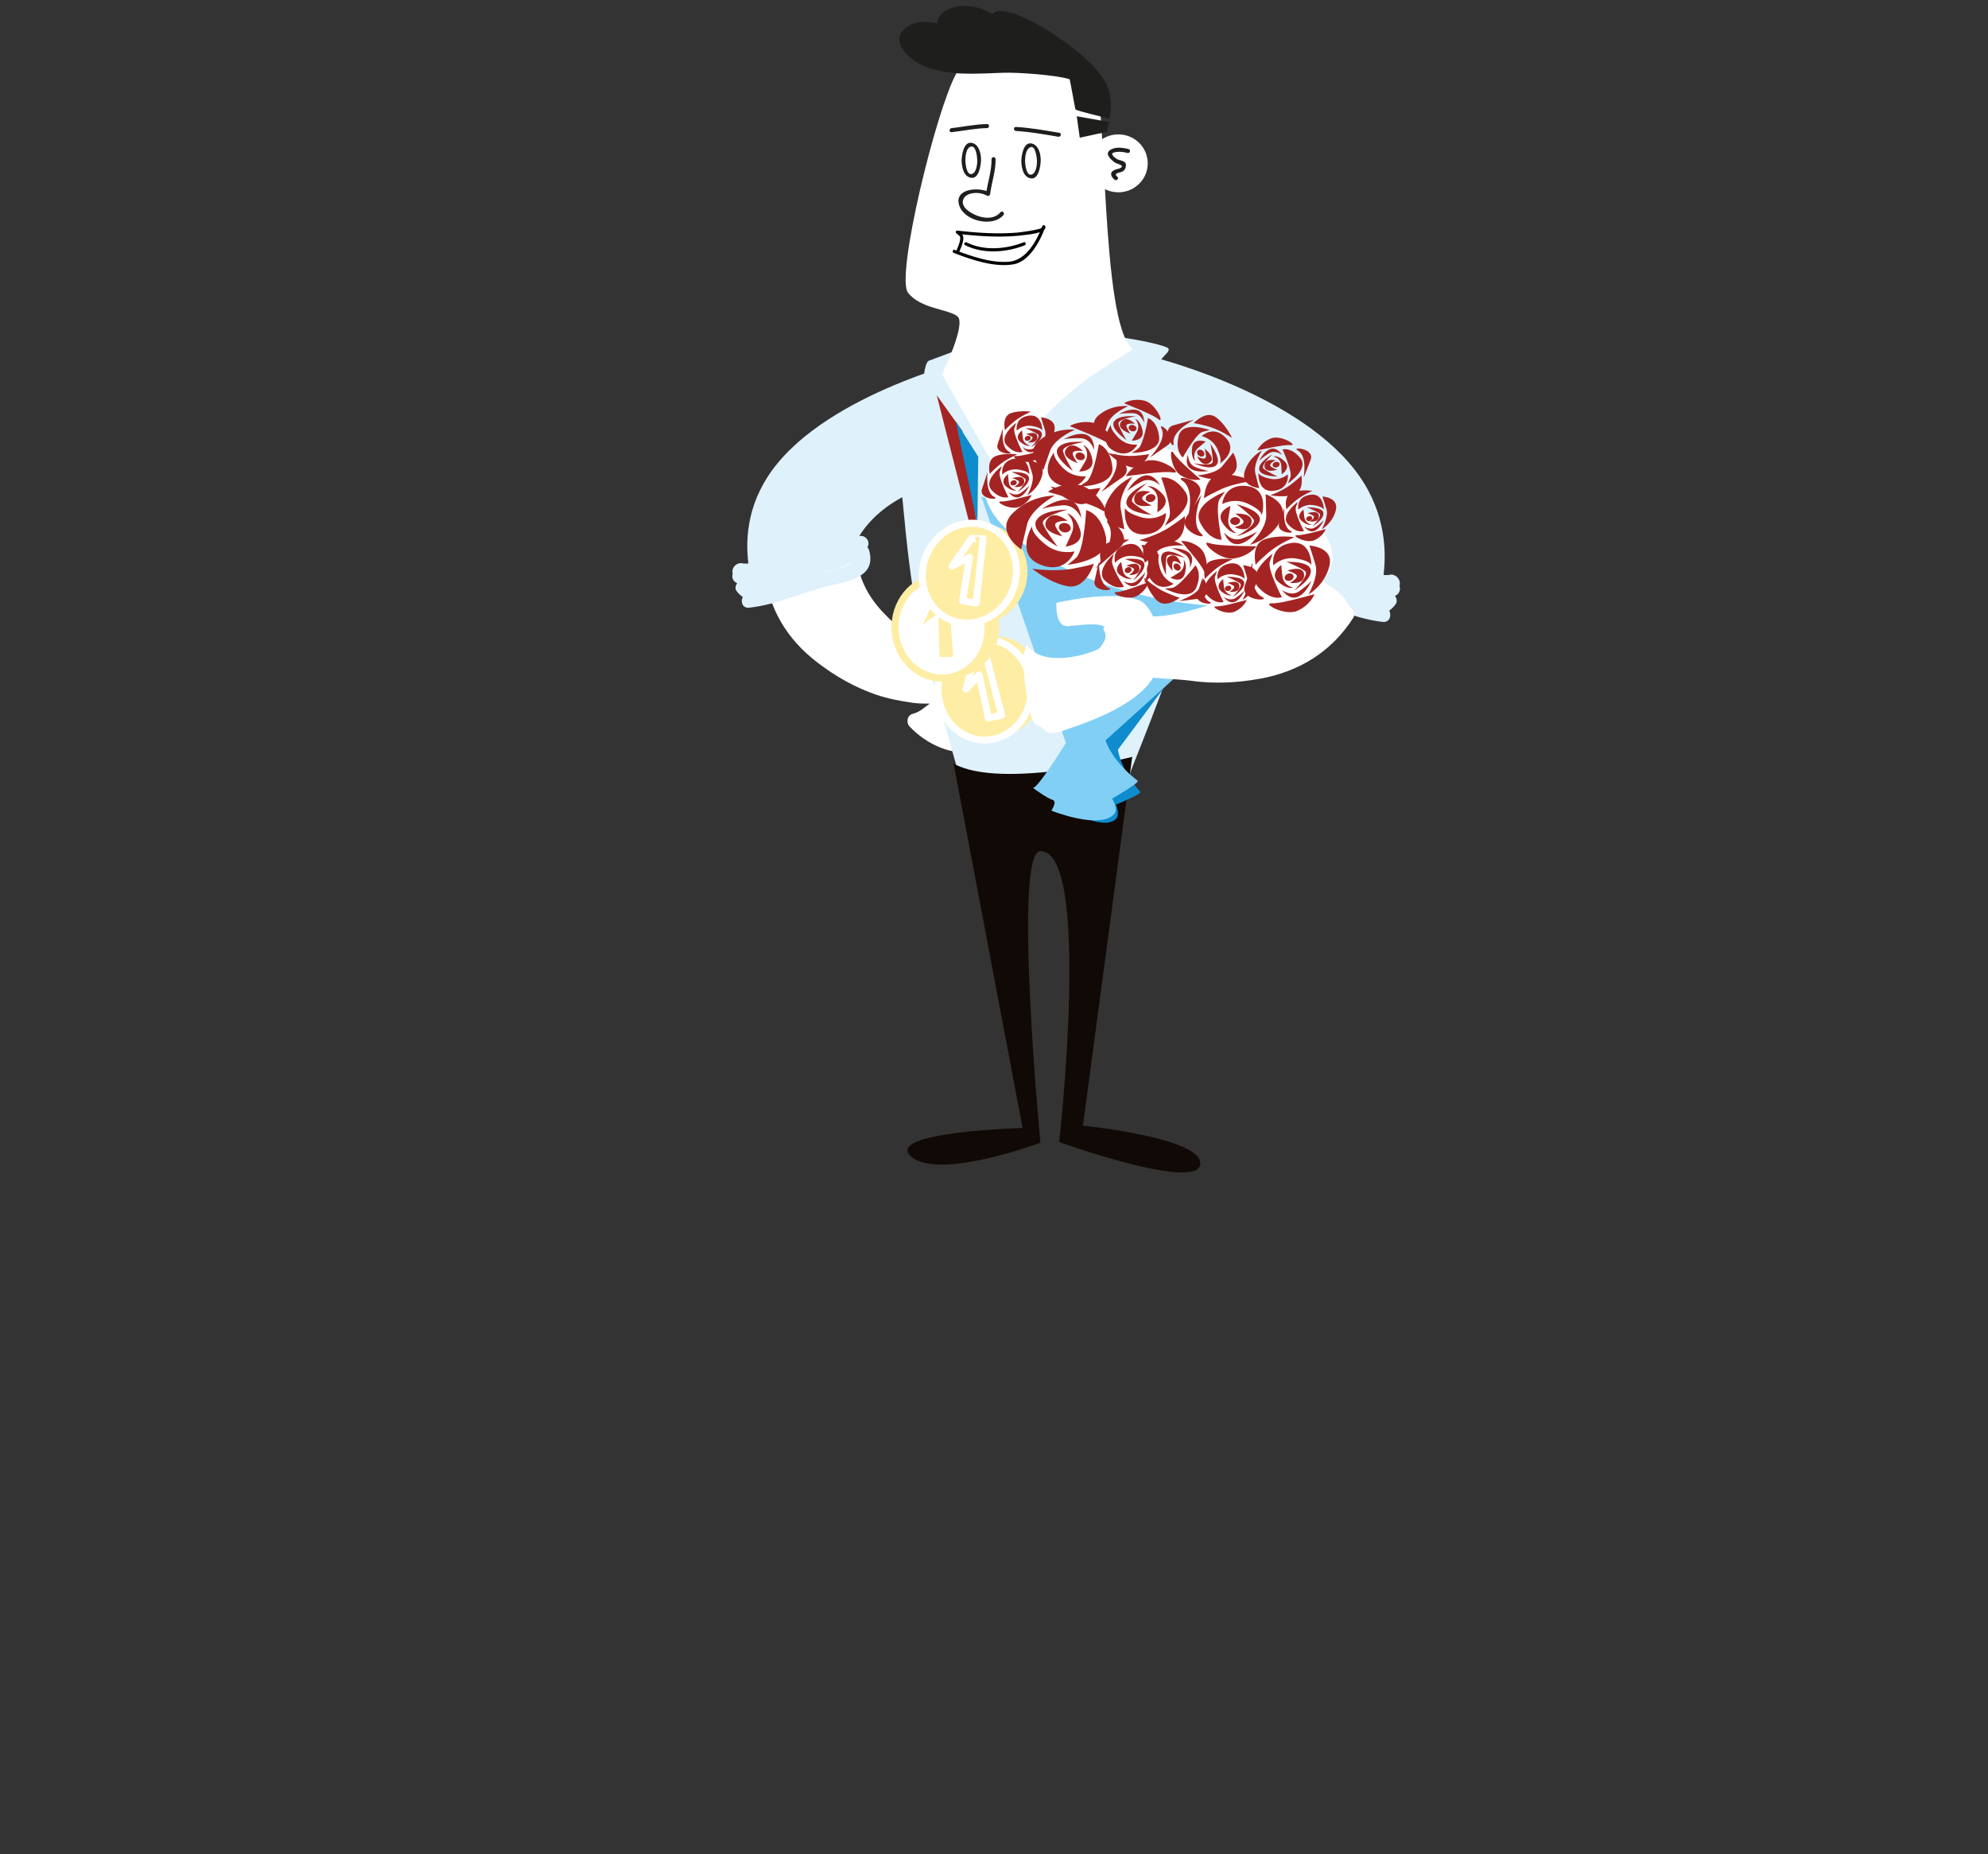 <?xml version="1.0" encoding="utf-8"?>
<!-- Generator: Adobe Illustrator 16.0.4, SVG Export Plug-In . SVG Version: 6.00 Build 0)  -->
<!DOCTYPE svg PUBLIC "-//W3C//DTD SVG 1.1//EN" "http://www.w3.org/Graphics/SVG/1.1/DTD/svg11.dtd">
<svg version="1.1" id="Layer_1" xmlns="http://www.w3.org/2000/svg" xmlns:xlink="http://www.w3.org/1999/xlink" x="0px" y="0px"
	 width="568.342px" height="529.97px" viewBox="115.209 215.877 568.342 529.97"
	 enable-background="new 115.209 215.877 568.342 529.97" xml:space="preserve">
<rect x="115.209" y="215.877" width="568.342" height="529.97" fill="#333333" stroke="none"/>
<g>
	<path fill="#FFFFFF" d="M406.033,412.229c-0.95-3.453-5.79-4.01-8.689-4.51c-5.673-0.974-10.569-1.831-15.646-4.784
		c-4.707-2.734-8.818-6.845-12.683-10.644c-4.551-4.473-7.252-8.747-8.659-14.941c-0.361-1.585-1.921-1.851-3.046-1.264
		c-2.356-1.271-5.522-0.923-8.706-0.652c-4.025,0.337-9.356-1.322-12.881,1.234c-1.023,0.146-2.054,1.014-1.943,2.135
		c1.067,10.955,6.398,19.766,15.099,26.419c5.184,3.963,10.655,7.107,16.841,9.221c3.3,1.127,6.743,1.774,10.183,2.28
		c1.695,0.252,3.404,0.274,5.111,0.264c-1.558,1.077-2.871,2.437-4.817,2.903c-1.641,0.396-2.024,2.472-0.956,3.623
		c4.58,4.922,12.264,8.729,19.045,6.984c3.492-0.898,6.146-4.521,7.967-7.38C403.847,420.611,406.892,415.348,406.033,412.229z"/>
	<path fill="#DFF1FB" d="M394.539,318.065c1.618-0.369-39.33,8.731-57.046,30.228c-8.46,10.266-9.304,21.008-8.329,28.636
		c-0.562,0.058-1.083,0.054-1.565-0.002c-0.194-0.055-0.389-0.095-0.58-0.095c-0.378,0-0.704,0.087-0.986,0.23
		c-1.126,0.483-1.685,1.804-1.343,2.804c-0.323,0.926,0.024,2.086,0.97,2.545c0.103,0.054,0.194,0.109,0.294,0.16
		c-0.495,0.671-0.693,1.565-0.14,2.282c0.515,0.66,1.097,1.229,1.751,1.668c-0.708,1.335-0.108,3.256,1.83,3.05
		c8.202-0.871,15.678-4.667,23.678-6.451c6.012-1.343,12.61-2.858,10.594-9.986c-0.082-0.293-0.254-0.58-0.48-0.834
		c0.868-1.324-0.176-3.258-1.897-3.252c-0.141,0-0.282,0.02-0.424,0.021c2.819-4.508,8.277-10.223,18.753-13.908
		C399.139,348.292,394.377,317.842,394.539,318.065z M349.538,379.683l0.496-0.218c1.255-0.213,2.51-0.443,3.754-0.73
		c1.714-0.394,3.227-1.316,4.816-2.025C356.809,378.347,352.625,379.121,349.538,379.683z"/>
</g>
<g>
	<g>
		<path fill="#DFF1FB" d="M438.41,436.984c-3.917,7.146,35.552-81.164,23.187-96.701c-8.944-11.242-8.365-15.191-14.312-19.9
			c-2.099-1.664,3.908-4.243,1.441-5.241c-5.571-2.255-25.89-5.078-36.567-4.589c-12.527,0.576-23.195,5.505-31.321,8.39
			c-2.085,0.74-1.604,11.813-3.016,13.367c-6.281,6.907-6.135,10.054-4.761,24.707c3.046,32.481,4.197,37.508,17.038,82.956
			C390.102,439.972,440.213,437.525,438.41,436.984"/>
		<path fill="#FFFFFF" d="M438.982,315.564c1.031,0.801-30.353,14.566-36.14,38.977c-0.15,0.64-18.335-31.688-18.335-31.688
			s7.073-14.433,4.422-16.556c-2.653-2.125-10.614-2.125-14.152-6.793c-3.537-4.672,7.962-51.799,13.71-62.413
			c5.75-10.613,35.384-4.669,39.362,0C431.829,241.761,429.695,308.346,438.982,315.564z"/>
		<path fill="#1E1E1C" d="M374.1,223.876c2.494-2.008,5.822-2.131,9.04-1.297c0.11-1.656,1.07-3.146,3.421-4.143
			c4.069-1.727,8.51-0.76,12.311,1.396c4.188-3.811,20.723,7.252,26.408,12.55c5.382,5.009,8.769,9.038,7.072,17.552
			c-0.479-0.412-9.484-2.318-9.659-2.816c0.173,1.658-1.56-8.558-1.724-8.609c-3.896-1.219-14.741-1.963-18.771-1.842
			c-7.704,0.23-15.611,1.058-22.858-1.918C375.371,233.118,369.273,227.768,374.1,223.876z"/>
		<ellipse fill="#FFFFFF" cx="434.927" cy="262.565" rx="8.4" ry="8.277"/>
		<g>
			<g>
				<path fill="#1E1E1C" d="M407.185,261.863c0.062,1.874,0.508,4.699,2.775,5.005c2.222,0.297,2.729-3.634,2.773-5.005
					c0.062-1.864-0.589-4.711-2.773-5.005C407.739,256.561,407.231,260.492,407.185,261.863c-0.023,0.688,1.045,0.687,1.068,0
					c0.04-1.196,0.182-3.358,1.545-3.915c1.496-0.61,1.852,3.368,1.87,3.915c0.032,1.037-0.244,3.74-1.708,3.937
					c-1.44,0.193-1.686-3.219-1.707-3.937C408.229,261.176,407.159,261.174,407.185,261.863z"/>
			</g>
		</g>
		<g>
			<g>
				<path fill="#1E1E1C" d="M390.114,261.697c0.063,1.875,0.508,4.699,2.776,5.003c2.221,0.297,2.729-3.632,2.776-5.003
					c0.062-1.865-0.591-4.712-2.776-5.006C390.669,256.394,390.159,260.324,390.114,261.697c-0.021,0.688,1.045,0.687,1.068,0
					c0.035-1.046,0.188-3.734,1.708-3.938c1.439-0.193,1.684,3.219,1.708,3.938c0.035,1.036-0.245,3.739-1.708,3.935
					c-1.442,0.195-1.687-3.216-1.708-3.935C391.157,261.01,390.092,261.008,390.114,261.697z"/>
			</g>
		</g>
		<g>
			<g>
				<path fill="#1E1E1C" d="M398.682,261.36c0.048,3.396-1.121,6.595-1.554,9.935c0.29-0.168,0.579-0.334,0.867-0.5
					c-2.999-1.543-10.221-1.082-8.518,3.904c1.508,4.412,9.588,6.227,12.603,2.635c0.479-0.565-0.337-1.389-0.813-0.815
					c-2.401,2.858-7.121,1.399-9.586-0.651c-1.95-1.625-1.501-3.828,0.785-4.578c1.595-0.521,3.479-0.25,4.945,0.506
					c0.427,0.217,0.813-0.062,0.87-0.5c0.437-3.351,1.604-6.522,1.557-9.934C399.825,260.616,398.672,260.615,398.682,261.36
					L398.682,261.36z"/>
			</g>
		</g>
		<g>
			<g>
				<path fill="#1E1E1C" d="M437.851,258.483c-1.71-0.426-3.942-0.767-5.438,0.407c-1.449,1.141,0.728,2.884,1.541,3.464
					c0.376,0.268,2.854,0.757,1.683,1.486c-0.557,0.345-1.309,0.368-1.896,0.662c-1.419,0.709-0.92,1.889,0.101,2.73
					c0.566,0.471,1.392-0.342,0.813-0.816c-1.297-1.075,0.565-1.111,1.403-1.502c0.784-0.366,1.139-1.31,1.021-2.132
					c-0.132-0.927-1.928-1.104-2.541-1.425c-0.15-0.081-1.727-1.147-1.308-1.648c0.253-0.303,0.995-0.378,1.334-0.418
					c0.996-0.117,2.015,0.068,2.979,0.308C438.268,259.777,438.573,258.663,437.851,258.483L437.851,258.483z"/>
			</g>
		</g>
		<g>
			<g>
				<path fill="#1E1E1C" d="M418.076,253.846c-4.104-0.696-8.266-1.445-12.427-1.688c-0.745-0.043-0.741,1.113,0,1.156
					c4.062,0.237,8.113,0.967,12.12,1.646C418.501,255.084,418.812,253.97,418.076,253.846L418.076,253.846z"/>
			</g>
		</g>
		<g>
			<g>
				<path fill="#1E1E1C" d="M397.396,251.335c-3.432,0.055-6.763,0.792-10.162,1.172c-0.729,0.082-0.74,1.239,0,1.156
					c3.396-0.379,6.734-1.117,10.162-1.172C398.141,252.479,398.143,251.323,397.396,251.335L397.396,251.335z"/>
			</g>
		</g>
		<path fill="#1E1E1C" d="M432.352,250.762l-9.314-1.655l0.862,6.126c0,0,8.969-1.985,8.107-1.656
			C431.144,253.907,432.352,250.762,432.352,250.762z"/>
		<path fill="#DFF1FB" d="M459.236,357.102c10.695,3.912,16.272,9.979,19.146,14.763c-0.146-0.003-0.287-0.017-0.435-0.021
			c-1.758-0.006-2.826,2.05-1.938,3.451c-0.229,0.269-0.406,0.574-0.49,0.886c-2.056,7.567,4.682,9.176,10.816,10.601
			c8.169,1.896,15.804,5.926,24.176,6.85c1.977,0.221,2.59-1.82,1.873-3.238c0.666-0.463,1.262-1.07,1.785-1.771
			c0.562-0.761,0.36-1.709-0.142-2.422c0.101-0.054,0.195-0.115,0.297-0.168c0.966-0.49,1.321-1.722,0.992-2.703
			c0.349-1.06-0.223-2.464-1.37-2.978c-0.29-0.149-0.622-0.244-1.008-0.244c-0.195,0-0.396,0.043-0.593,0.103
			c-0.492,0.061-1.023,0.062-1.597,0.002c0.99-8.099,0.135-19.5-8.505-30.398c-18.09-22.818-59.898-32.479-58.244-32.084
			C444.171,317.49,439.311,349.811,459.236,357.102z M480.695,379.975c1.623,0.754,3.166,1.731,4.916,2.151
			c1.271,0.306,2.553,0.549,3.832,0.773l0.509,0.232C486.803,382.535,482.53,381.714,480.695,379.975z"/>
		<path fill="#110906" d="M438.894,432.208c0,0-37.23,9.549-51.059,1.936l19.721,104.141c0,0-39.675,1.086-31.899,8.113
			c7.775,7.023,36.994-3.895,36.994-3.895s-7.935-83.357,0-83.357c14.69,0,5.371,83.15,5.371,83.15s39.068,14.053,40.299,6.439
			c1.229-7.611-33.514-11.125-33.514-11.125L438.894,432.208z"/>
		<g>
			<g>
				<path fill="#020303" d="M388.891,282.707c6.521,0.734,13.284,1.215,19.812,0.275c0.815-0.115,5.957-0.592,5.34-2.428
					c-0.149-0.441-0.724-0.424-0.88,0c-1.521,4.119-4.585,9.688-9.429,10.121c-5.118,0.459-10.876-1.572-15.609-3.379
					c-0.552-0.209-0.784,0.67-0.242,0.877c5.129,1.957,11.445,4.162,16.992,3.27c4.625-0.746,7.716-6.711,9.168-10.646
					c-0.292,0-0.587,0-0.88,0c0.239,0.707-6.786,1.535-7.157,1.566c-5.69,0.471-11.456,0.074-17.115-0.564
					C388.309,281.73,388.315,282.641,388.891,282.707L388.891,282.707z"/>
			</g>
		</g>
		<g>
			<g>
				<path fill="#020303" d="M391.099,285.947c5.236,2.615,11.762,2.127,17.049,0.047c0.539-0.213,0.304-1.094-0.242-0.877
					c-5.046,1.984-11.329,2.553-16.348,0.045C391.033,284.9,390.573,285.686,391.099,285.947L391.099,285.947z"/>
			</g>
		</g>
		<g>
			<g>
				<path fill="#020303" d="M389.206,283.068c1.35,0.498-0.329,3.781-0.663,4.625c-0.219,0.545,0.66,0.779,0.877,0.24
					c0.587-1.48,2.336-4.891,0.028-5.742C388.898,281.988,388.661,282.867,389.206,283.068L389.206,283.068z"/>
			</g>
		</g>
		<path fill="#0E8CCD" d="M424.984,429.123l-7.515-67.104l59.293,11.797l-41.954,56.341c0,0,0.604,5.451,6.397,12.096
			c0.482,0.549-6.936,3.611-6.936,3.611s1.178,2.969,0.012,4.082c-4.003,3.814-15.358-3.531-15.358-3.531s1.849-2.189,0.721-2.777
			c-1.367-0.715-4.545-4.146-4.41-4.064C416.225,440.167,424.984,429.123,424.984,429.123z"/>
		<path fill="#81CFF5" d="M419.941,428.228l-24.188-70.421l81.278,28.401l-45.756,41.287c0,0,1.556,5.635,9.191,11.559
			c0.636,0.494-7.312,5.1-7.312,5.1s1.812,2.902,0.659,4.297c-3.95,4.768-18.027-0.869-18.027-0.869s1.76-2.652,0.378-3.064
			c-1.666-0.5-5.82-3.529-5.656-3.469C411.728,441.494,419.941,428.228,419.941,428.228z"/>
		<path fill="#FFFFFF" d="M501.271,389.609c-2.057-4.064-4.855-5.717-8.435-7.957c-2.834-1.775-13.716-4.5-14.81-3.199
			c-4.274,5.088-8.833,7.773-15.207,9.756c-5.414,1.685-11.207,3.539-16.896,3.834c-3.826,0.195-7.201-0.338-10.592-1.203
			c-0.1,1.81-5.497,3.729-4.567,5.166c2.851,4.396-7.236,7.966-3.804,11.888c3.04,1,25.15,2.041,28.319,2.506
			c6.771,0.99,13.36,0.69,20.081-0.517c11.277-2.026,20.45-7.674,26.69-17.354C502.693,391.535,502.153,390.234,501.271,389.609z"/>
		<polygon fill="#A42423" points="393.463,369.809 383.014,328.865 390.302,338.996 394.626,366.419 		"/>
		<polygon fill="#0E8CCD" points="394.871,346.408 388.448,336.277 394.538,365.292 394.626,366.419 		"/>
		<g>
			<path fill="#FEEDA4" d="M399.781,426.556c7.354,0.002,13.312-6.454,13.312-14.405c-0.002-7.95-5.973-14.396-13.319-14.396
				c-7.355,0.008-13.312,6.455-13.307,14.41C386.469,420.111,392.43,426.558,399.781,426.556z"/>
			<path fill="#FEEDA4" stroke="#FFFFFF" stroke-width="2.003" stroke-miterlimit="10" d="M396.721,427.392
				c7.354-0.002,13.31-6.454,13.305-14.402c-0.004-7.955-5.965-14.4-13.314-14.398c-7.351,0.004-13.312,6.455-13.311,14.41
				C383.406,420.949,389.371,427.396,396.721,427.392z"/>
			
				<path fill="#FEEDA4" stroke="#FFFFFF" stroke-width="2.003" stroke-linecap="round" stroke-linejoin="round" stroke-miterlimit="10" d="
				M393.767,403.396c0.123-0.297-2.397,9.449-2.397,9.449l3.774-4.072l2.603,12.324l3.847-0.818l-4.751-17.918
				C396.84,402.359,393.638,403.691,393.767,403.396z"/>
		</g>
		<g>
			<path fill="#FEEDA4" d="M388.471,409.354c7.336-0.479,12.857-7.315,12.334-15.248c-0.522-7.937-6.9-13.978-14.232-13.491
				c-7.341,0.487-12.858,7.312-12.335,15.25C374.764,403.796,381.134,409.837,388.471,409.354z"/>
			<path fill="#FFFFFF" stroke="#FEEDA4" stroke-width="2.003" stroke-miterlimit="10" d="M385.347,409.658
				c7.337-0.482,12.854-7.312,12.329-15.246c-0.525-7.938-6.896-13.979-14.231-13.494c-7.333,0.484-12.855,7.314-12.334,15.252
				C371.637,404.104,378.012,410.143,385.347,409.658z"/>
			<path fill="#FEEDA4" d="M383.145,385.55c0.179-0.268-4.108,8.843-4.108,8.843l4.469-3.304l0.268,12.593l3.93-0.091l-1.34-18.487
				C386.359,385.104,382.967,385.816,383.145,385.55z"/>
		</g>
		<g>
			<path fill="#FEEDA4" d="M390.339,393.464c6.859,2.64,14.739-1.252,17.59-8.676c2.851-7.426-0.407-15.58-7.271-18.215
				c-6.868-2.635-14.738,1.248-17.59,8.678C380.222,382.673,383.473,390.828,390.339,393.464z"/>
			<path fill="#FEEDA4" stroke="#FFFFFF" stroke-width="2.003" stroke-miterlimit="10" d="M387.182,393.146
				c6.864,2.635,14.737-1.252,17.584-8.676c2.852-7.428-0.402-15.582-7.266-18.219c-6.86-2.633-14.741,1.252-17.593,8.68
				C377.064,382.354,380.319,390.514,387.182,393.146z"/>
			
				<path fill="#FEEDA4" stroke="#FFFFFF" stroke-width="2.003" stroke-linecap="round" stroke-linejoin="round" stroke-miterlimit="10" d="
				M393.028,369.686c0.226-0.231-5.628,7.963-5.628,7.963l4.987-2.45l-1.992,12.438l3.88,0.617l1.994-18.43
				C396.27,369.82,392.804,369.916,393.028,369.686z"/>
		</g>
		<path fill="#FFFFFF" d="M446.94,398.136c0,0-1.925-9.215-6.271-10.772c-8.199-2.942-23.439,0.841-23.439,0.841
			s-0.512,7.026,3.416,6.646c6.729-0.654,12.312-1.537,11.93,3.517c-0.279,3.717-19.395,9.547-23.792,1.684l-1.255,3.697
			c0,0,1.229,18.412,4.021,19.32c2.795,0.904,2.193,3.543,7.137,1.803c4.94-1.744,21.47-6.671,26.505-15.843
			C450.23,399.852,446.94,398.136,446.94,398.136z"/>
		
			<ellipse transform="matrix(-0.236 0.972 -0.972 -0.236 906.602 17.594)" fill="#FFFFFF" cx="446.387" cy="365.045" rx="21.155" ry="50.92"/>
		<g>
			<g>
				<path fill="#A42423" d="M401.756,351.468c-0.063,0.14,1.688-1.844,4.646-1.368c2.962,0.479,3.104,1.381,3.104,1.381
					s0.063-5.215-4.222-4.519C401.007,347.66,401.756,351.468,401.756,351.468z"/>
				<path fill="#A42423" d="M408.901,357.41c0,0,2.158-3.678,1.417-6.115c-0.744-2.438-1.217-3.828-1.217-3.828
					s5.051,0.244,4.059,4.195C412.175,355.611,408.901,357.41,408.901,357.41z"/>
				<path fill="#A42423" d="M410.118,357.398c0.062-0.135-6.549,1.912-8.684,1.816c-2.132-0.094,2.62,2.662,5.215,1.518
					C409.242,359.587,410.074,357.49,410.118,357.398z"/>
				<path fill="#A42423" d="M403.493,357.964c0,0-3.008-5.688-2.439-7.27c0.562-1.582,0.562-1.582,0.562-1.582
					s-5.494,4.041-2.896,6.867C401.322,358.8,403.493,357.964,403.493,357.964z"/>
				<path fill="#A42423" d="M397.531,350.88c0.089-0.067-0.819,5.688,1.958,7.041c1.9,0.931-4.548,0.855-3.535-2.299
					C396.971,352.462,397.531,350.88,397.531,350.88z"/>
				<path fill="#A42423" d="M398.175,351.373c0,0-1.023-4.129,1.73-5.145c2.757-1.012,6.162-0.471,6.162-0.471
					s-3.28,1.356-5.386,3.201C398.572,350.805,398.175,351.373,398.175,351.373z"/>
				<path fill="#A42423" d="M404.399,350.764c0.203,0.036,4.807-0.203,4.992,1.75c0.184,1.957-3.356,4.06-3.356,4.06
					s3.124-3.134,2.194-3.896C407.299,351.91,404.399,350.764,404.399,350.764z"/>
				<path fill="#A42423" d="M403.371,351.404c0,0-2.504,1.801-0.596,3.465c1.91,1.666,3.048,1.131,3.048,1.131
					s-1.966-0.271-2.221-2.312C403.347,351.645,403.371,351.404,403.371,351.404z"/>
				<path fill="#A42423" d="M403.544,356.535c-0.103-0.131,1.786,1.439,3.541,0.187c1.752-1.257,2.438-2.078,2.438-2.078
					S406.882,360.839,403.544,356.535z"/>
				<path fill="#A42423" d="M405.152,355.033c0,0,2.119-1.129,1.126-1.75c-0.994-0.619-1.698-0.725-1.698-0.725
					s3.395-1.234,3.447,0.871C408.079,355.537,405.152,355.033,405.152,355.033z"/>
				<path fill="#A42423" d="M405.849,353.566c0.141,0.385-0.138,0.836-0.62,1.012c-0.483,0.178-0.987,0.014-1.127-0.367
					c-0.143-0.381,0.139-0.832,0.619-1.012C405.201,353.021,405.71,353.188,405.849,353.566z"/>
			</g>
			<g>
				<path fill="#A42423" d="M405.884,338.938c-0.062,0.129,1.592-1.735,4.379-1.287c2.79,0.447,2.924,1.298,2.924,1.298
					s0.062-4.91-3.973-4.255C405.177,335.352,405.884,338.938,405.884,338.938z"/>
				<path fill="#A42423" d="M412.61,344.537c0,0,2.036-3.467,1.338-5.762c-0.7-2.295-1.146-3.604-1.146-3.604
					s4.758,0.229,3.825,3.949C415.693,342.841,412.61,344.537,412.61,344.537z"/>
				<path fill="#A42423" d="M413.76,344.523c0.061-0.127-6.168,1.803-8.181,1.713c-2.007-0.09,2.472,2.508,4.912,1.428
					C412.938,346.589,413.721,344.609,413.76,344.523z"/>
				<path fill="#A42423" d="M407.522,345.057c0,0-2.833-5.356-2.302-6.847s0.531-1.487,0.531-1.487s-5.181,3.808-2.729,6.467
					C405.477,345.843,407.522,345.057,407.522,345.057z"/>
				<path fill="#A42423" d="M401.906,338.389c0.084-0.068-0.773,5.354,1.843,6.629c1.792,0.873-4.28,0.81-3.324-2.166
					C401.377,339.876,401.906,338.389,401.906,338.389z"/>
				<path fill="#A42423" d="M402.509,338.848c0,0-0.961-3.888,1.634-4.841c2.598-0.955,5.805-0.446,5.805-0.446
					s-3.089,1.28-5.074,3.021C402.887,338.312,402.509,338.848,402.509,338.848z"/>
				<path fill="#A42423" d="M408.37,338.273c0.192,0.035,4.528-0.191,4.703,1.648c0.174,1.842-3.157,3.82-3.157,3.82
					s2.939-2.947,2.063-3.671C411.104,339.354,408.37,338.273,408.37,338.273z"/>
				<path fill="#A42423" d="M407.406,338.88c0,0-2.356,1.695-0.562,3.263c1.8,1.565,2.872,1.063,2.872,1.063
					s-1.854-0.252-2.098-2.178C407.384,339.104,407.406,338.88,407.406,338.88z"/>
				<path fill="#A42423" d="M407.566,343.71c-0.094-0.119,1.688,1.355,3.336,0.176c1.648-1.182,2.297-1.959,2.297-1.959
					S410.712,347.768,407.566,343.71z"/>
				<path fill="#A42423" d="M409.081,342.296c0,0,1.996-1.063,1.062-1.646c-0.938-0.584-1.601-0.686-1.601-0.686
					s3.193-1.162,3.246,0.822C411.843,342.771,409.081,342.296,409.081,342.296z"/>
				
					<ellipse transform="matrix(0.346 0.938 -0.938 0.346 587.618 -160.465)" fill="#A42423" cx="408.903" cy="341.237" rx="0.692" ry="0.877"/>
			</g>
			<g>
				<path fill="#A42423" d="M448.525,362.529c0.121-0.197-2.914,2.441-7.277,1.133c-4.364-1.305-4.401-2.688-4.401-2.688
					s-1.136,7.846,5.461,7.646C448.897,368.419,448.525,362.529,448.525,362.529z"/>
				<path fill="#A42423" d="M438.943,352.158c0,0-3.989,5.109-3.354,8.934c0.634,3.816,1.067,6.009,1.067,6.009
					s-7.557-1.373-5.282-7.129C433.651,354.21,438.943,352.158,438.943,352.158z"/>
				<path fill="#A42423" d="M437.1,351.932c-0.12,0.188,10.245-1.582,13.441-1.015c3.194,0.562-3.421-4.537-7.557-3.324
					C438.853,348.802,437.182,351.8,437.1,351.932z"/>
				<path fill="#A42423" d="M447.193,352.395c0,0,3.399,9.168,2.238,11.438c-1.164,2.272-1.164,2.272-1.164,2.272
					s9.087-5.004,5.727-9.772C450.634,351.566,447.193,352.395,447.193,352.395z"/>
				<path fill="#A42423" d="M454.769,364.25c-0.146,0.09,2.371-8.406-1.548-10.998c-2.685-1.774,7.021-0.393,4.869,4.166
					C455.932,361.979,454.769,364.25,454.769,364.25z"/>
				<path fill="#A42423" d="M453.906,363.382c0,0,0.722,6.427-3.639,7.4c-4.354,0.982-9.375-0.51-9.375-0.51
					s5.209-1.396,8.749-3.756C453.185,364.158,453.906,363.382,453.906,363.382z"/>
				<path fill="#A42423" d="M444.405,363.064c-0.304-0.098-7.29-0.646-7.181-3.629c0.11-2.979,5.862-5.447,5.862-5.447
					s-5.327,4.1-4.077,5.436C440.26,360.766,444.405,363.064,444.405,363.064z"/>
				<path fill="#A42423" d="M446.073,362.302c0,0,4.133-2.215,1.586-5.1c-2.547-2.891-4.364-2.312-4.364-2.312
					s2.91,0.795,2.888,3.924C446.16,361.949,446.073,362.302,446.073,362.302z"/>
				<path fill="#A42423" d="M446.839,354.539c0.123,0.211-2.412-2.529-5.302-0.983c-2.89,1.543-4.094,2.649-4.094,2.649
					S442.657,347.386,446.839,354.539z"/>
				<path fill="#A42423" d="M444.111,356.48c0,0-3.416,1.279-2.04,2.412c1.375,1.133,2.411,1.428,2.411,1.428
					s-5.354,1.188-5.02-1.998C439.801,355.139,444.111,356.48,444.111,356.48z"/>
				<path fill="#A42423" d="M442.773,358.546c-0.135-0.598,0.373-1.223,1.137-1.396c0.765-0.172,1.488,0.176,1.625,0.777
					c0.138,0.604-0.372,1.229-1.134,1.398C443.637,359.5,442.909,359.152,442.773,358.546z"/>
			</g>
			<g>
				<path fill="#A42423" d="M433.992,376.718c-0.056,0.158,1.64-2.163,4.888-1.946c3.245,0.211,3.488,1.17,3.488,1.17
					s-0.46-5.64-5.02-4.45C432.796,372.682,433.992,376.718,433.992,376.718z"/>
				<path fill="#A42423" d="M442.316,382.41c0,0,1.959-4.188,0.908-6.748c-1.049-2.559-1.703-4.014-1.703-4.014
					s5.482-0.248,4.815,4.115C445.671,380.137,442.316,382.41,442.316,382.41z"/>
				<path fill="#A42423" d="M443.635,382.275c0.053-0.148-6.882,2.73-9.194,2.848c-2.314,0.113,3.104,2.609,5.785,1.107
					C442.91,384.732,443.596,382.378,443.635,382.275z"/>
				<path fill="#A42423" d="M436.533,383.562c0,0-3.827-5.84-3.379-7.604c0.445-1.771,0.445-1.771,0.445-1.771
					s-5.525,4.932-2.428,7.715C434.273,384.686,436.533,383.562,436.533,383.562z"/>
				<path fill="#A42423" d="M429.372,376.516c0.089-0.084-0.312,6.229,2.829,7.407c2.149,0.81-4.825,1.392-4.051-2.125
					C428.926,378.283,429.372,376.516,429.372,376.516z"/>
				<path fill="#A42423" d="M430.111,376.979c0,0-1.521-4.354,1.354-5.729s6.605-1.137,6.605-1.137s-3.404,1.801-5.493,4.008
					C430.488,376.328,430.111,376.979,430.111,376.979z"/>
				<path fill="#A42423" d="M436.774,375.688c0.229,0.021,5.176-0.709,5.576,1.386c0.396,2.09-3.212,4.727-3.212,4.727
					s3.055-3.701,1.974-4.437C440.028,376.632,436.774,375.688,436.774,375.688z"/>
				<path fill="#A42423" d="M435.735,376.486c0,0-2.522,2.197-0.292,3.805c2.232,1.603,3.408,0.912,3.408,0.912
					s-2.154-0.094-2.635-2.272C435.729,376.75,435.735,376.486,435.735,376.486z"/>
				<path fill="#A42423" d="M436.44,382.009c-0.119-0.125,2.079,1.378,3.845-0.155c1.767-1.535,2.428-2.498,2.428-2.498
					S440.486,386.324,436.44,382.009z"/>
				<path fill="#A42423" d="M438.025,380.225c0,0,2.177-1.437,1.039-2.002c-1.137-0.57-1.906-0.611-1.906-0.611
					s3.537-1.68,3.812,0.593C441.24,380.471,438.025,380.225,438.025,380.225z"/>
				
					<ellipse transform="matrix(0.431 0.902 -0.902 0.431 590.936 -179.374)" fill="#A42423" cx="437.737" cy="379.008" rx="0.797" ry="1.011"/>
			</g>
			<g>
				<path fill="#A42423" d="M422.399,373.514c0.227-0.162-4.363,1.312-8.558-2.197c-4.194-3.504-3.575-5.049-3.575-5.049
					s-4.964,8.108,2.396,11.01C420.027,380.18,422.399,373.514,422.399,373.514z"/>
				<path fill="#A42423" d="M416.743,357.542c0,0-6.812,3.748-7.917,8.26c-1.104,4.509-1.663,7.128-1.663,7.128
					s-7.687-5.089-2.451-10.354C409.941,357.309,416.743,357.542,416.743,357.542z"/>
				<path fill="#A42423" d="M414.823,356.421c-0.221,0.154,12.041,3.105,15.297,5.244c3.26,2.133-1.623-6.615-6.756-7.235
					C418.233,353.803,414.979,356.318,414.823,356.421z"/>
				<path fill="#A42423" d="M425.727,361.708c0,0-0.589,11.715-2.941,13.666c-2.354,1.953-2.354,1.953-2.354,1.953
					s12.377-1.211,10.933-8.061C429.909,362.423,425.727,361.708,425.727,361.708z"/>
				<path fill="#A42423" d="M428.474,378.359c-0.207,0.031,6.585-8.141,3.494-12.852c-2.119-3.225,7.924,2.895,3.393,6.896
					C430.825,376.41,428.474,378.359,428.474,378.359z"/>
				<path fill="#A42423" d="M427.927,377c0,0-2.245,7.42-7.511,6.437c-5.265-0.979-10.095-5-10.095-5s6.404,0.929,11.424,0.004
					C426.77,377.509,427.927,377,427.927,377z"/>
				<path fill="#A42423" d="M417.605,372.152c-0.289-0.25-7.727-4.16-6.19-7.396c1.53-3.233,9.037-3.231,9.037-3.231
					s-7.812,1.996-7.069,4.063C414.129,367.648,417.605,372.152,417.605,372.152z"/>
				<path fill="#A42423" d="M419.811,372.1c0,0,5.6-0.481,4.16-4.871c-1.441-4.392-3.721-4.612-3.721-4.612s2.83,2.256,1.323,5.694
					C420.074,371.75,419.811,372.1,419.811,372.1z"/>
				<path fill="#A42423" d="M424.323,363.904c0.033,0.289-1.461-3.926-5.377-3.592c-3.912,0.336-5.763,0.982-5.763,0.982
					S423.104,354.048,424.323,363.904z"/>
				<path fill="#A42423" d="M420.402,364.757c0,0-4.375-0.207-3.396,1.689c0.979,1.9,1.981,2.719,1.981,2.719
					s-6.462-1.227-4.591-4.58C416.278,361.236,420.402,364.757,420.402,364.757z"/>
				<path fill="#A42423" d="M417.946,366.402c0.134-0.727,0.987-1.18,1.914-1.006c0.924,0.174,1.561,0.9,1.423,1.629
					c-0.135,0.729-0.989,1.178-1.91,1.008C418.447,367.857,417.81,367.13,417.946,366.402z"/>
			</g>
			<g>
				<path fill="#A42423" d="M425.669,352.014c0.192-0.104-3.614,0.676-6.685-2.498c-3.062-3.179-2.432-4.363-2.432-4.363
					s-4.688,6.078,0.973,9.043C423.187,357.16,425.669,352.014,425.669,352.014z"/>
				<path fill="#A42423" d="M422.51,338.707c0,0-5.79,2.422-7.067,5.945c-1.281,3.521-1.951,5.576-1.951,5.576
					s-5.729-4.748-1.078-8.521C417.069,337.932,422.51,338.707,422.51,338.707z"/>
				<path fill="#A42423" d="M421.064,337.643c-0.191,0.104,9.396,3.539,11.824,5.53c2.43,1.996-0.73-5.446-4.795-6.391
					C424.028,335.837,421.196,337.57,421.064,337.643z"/>
				<path fill="#A42423" d="M429.358,342.833c0,0-1.486,9.351-3.546,10.709c-2.061,1.365-2.061,1.365-2.061,1.365
					s10.042,0.096,9.475-5.525C432.656,343.766,429.358,342.833,429.358,342.833z"/>
				<path fill="#A42423" d="M430.119,356.434c-0.171,0.004,5.991-5.966,3.918-10.017c-1.42-2.771,6.108,3.01,2.128,5.832
					C432.182,355.07,430.119,356.434,430.119,356.434z"/>
				<path fill="#A42423" d="M429.803,355.292c0,0-2.444,5.76-6.585,4.519c-4.144-1.242-7.669-4.89-7.669-4.89s5.058,1.3,9.169,0.99
					C428.826,355.604,429.803,355.292,429.803,355.292z"/>
				<path fill="#A42423" d="M421.935,350.507c-0.206-0.225-5.84-4.008-4.329-6.471c1.509-2.467,7.532-1.812,7.532-1.812
					s-6.444,0.926-6.022,2.647C419.531,346.598,421.935,350.507,421.935,350.507z"/>
				<path fill="#A42423" d="M423.705,350.654c0,0,4.539,0.098,3.765-3.547c-0.774-3.646-2.588-4.025-2.588-4.025
					s2.079,2.055,0.573,4.688C423.951,350.396,423.705,350.654,423.705,350.654z"/>
				<path fill="#A42423" d="M428.039,344.473c0.009,0.235-0.829-3.279-4.004-3.351c-3.17-0.07-4.711,0.289-4.711,0.289
					S427.914,336.453,428.039,344.473z"/>
				<path fill="#A42423" d="M424.819,344.814c0,0-3.491-0.545-2.87,1.064c0.622,1.608,1.357,2.354,1.357,2.354
					s-5.084-1.543-3.287-4.072C421.817,341.632,424.819,344.814,424.819,344.814z"/>
				<path fill="#A42423" d="M422.704,345.923c0.176-0.569,0.899-0.858,1.625-0.639c0.729,0.217,1.178,0.854,0.999,1.43
					c-0.169,0.57-0.896,0.855-1.623,0.64C422.983,347.136,422.533,346.498,422.704,345.923z"/>
			</g>
			<g>
				<path fill="#A42423" d="M463.271,381.443c-0.063,0.141,1.689-1.842,4.648-1.367c2.963,0.479,3.104,1.383,3.104,1.383
					s0.064-5.217-4.221-4.52C462.521,377.636,463.271,381.443,463.271,381.443z"/>
				<path fill="#A42423" d="M470.414,387.389c0,0,2.161-3.679,1.421-6.115c-0.743-2.437-1.22-3.828-1.22-3.828
					s5.051,0.244,4.062,4.193C473.69,385.591,470.414,387.389,470.414,387.389z"/>
				<path fill="#A42423" d="M471.636,387.378c0.062-0.137-6.549,1.912-8.686,1.814c-2.132-0.092,2.621,2.662,5.218,1.52
					C470.761,389.564,471.593,387.468,471.636,387.378z"/>
				<path fill="#A42423" d="M465.013,387.939c0,0-3.008-5.688-2.444-7.268c0.562-1.58,0.562-1.58,0.562-1.58
					s-5.494,4.043-2.896,6.865C462.841,388.777,465.013,387.939,465.013,387.939z"/>
				<path fill="#A42423" d="M459.051,380.859c0.087-0.07-0.822,5.688,1.955,7.039c1.9,0.93-4.546,0.857-3.534-2.299
					C458.486,382.439,459.051,380.859,459.051,380.859z"/>
				<path fill="#A42423" d="M459.689,381.352c0,0-1.024-4.129,1.732-5.144c2.759-1.016,6.159-0.471,6.159-0.471
					s-3.276,1.355-5.385,3.199C460.091,380.783,459.689,381.352,459.689,381.352z"/>
				<path fill="#A42423" d="M465.912,380.74c0.205,0.039,4.811-0.203,4.994,1.75c0.186,1.955-3.354,4.061-3.354,4.061
					s3.121-3.133,2.189-3.896C468.815,381.887,465.912,380.74,465.912,380.74z"/>
				<path fill="#A42423" d="M464.891,381.384c0,0-2.505,1.798-0.596,3.464c1.907,1.661,3.046,1.133,3.046,1.133
					s-1.969-0.271-2.224-2.313C464.865,381.623,464.891,381.384,464.891,381.384z"/>
				<path fill="#A42423" d="M465.059,386.512c-0.098-0.128,1.791,1.442,3.542,0.188c1.752-1.259,2.442-2.08,2.442-2.08
					S468.396,390.816,465.059,386.512z"/>
				<path fill="#A42423" d="M466.67,385.009c0,0,2.116-1.129,1.126-1.745c-0.994-0.621-1.697-0.728-1.697-0.728
					s3.391-1.236,3.445,0.873C469.6,385.516,466.67,385.009,466.67,385.009z"/>
				
					<ellipse transform="matrix(0.345 0.939 -0.939 0.345 665.815 -186.419)" fill="#A42423" cx="466.484" cy="383.871" rx="0.733" ry="0.931"/>
			</g>
			<g>
				<path fill="#A42423" d="M479.233,377.438c-0.091,0.192,2.373-2.59,6.53-1.922c4.164,0.672,4.362,1.938,4.362,1.938
					s0.093-7.328-5.931-6.348C478.178,372.085,479.233,377.438,479.233,377.438z"/>
				<path fill="#A42423" d="M489.273,385.789c0,0,3.034-5.168,1.99-8.594c-1.045-3.424-1.71-5.379-1.71-5.379
					s7.098,0.344,5.702,5.895C493.87,383.262,489.273,385.789,489.273,385.789z"/>
				<path fill="#A42423" d="M490.984,385.771c0.087-0.188-9.202,2.688-12.197,2.557c-2.999-0.135,3.684,3.738,7.326,2.131
					C489.758,388.85,490.925,385.902,490.984,385.771z"/>
				<path fill="#A42423" d="M481.679,386.564c0,0-4.229-7.994-3.438-10.213c0.792-2.221,0.792-2.221,0.792-2.221
					s-7.721,5.68-4.065,9.645C478.626,387.744,481.679,386.564,481.679,386.564z"/>
				<path fill="#A42423" d="M473.302,376.617c0.122-0.1-1.156,7.99,2.748,9.891c2.674,1.306-6.392,1.205-4.965-3.229
					C472.51,378.837,473.302,376.617,473.302,376.617z"/>
				<path fill="#A42423" d="M474.198,377.307c0,0-1.436-5.802,2.438-7.226c3.875-1.424,8.658-0.662,8.658-0.662
					s-4.607,1.904-7.565,4.496C474.762,376.505,474.198,377.307,474.198,377.307z"/>
				<path fill="#A42423" d="M482.947,376.447c0.287,0.055,6.756-0.287,7.02,2.457c0.257,2.754-4.719,5.705-4.719,5.705
					s4.39-4.4,3.081-5.477C487.021,378.061,482.947,376.447,482.947,376.447z"/>
				<path fill="#A42423" d="M481.507,377.352c0,0-3.521,2.526-0.837,4.866c2.685,2.339,4.279,1.591,4.279,1.591
					s-2.763-0.382-3.12-3.25C481.47,377.688,481.507,377.352,481.507,377.352z"/>
				<path fill="#A42423" d="M481.742,384.557c-0.139-0.179,2.517,2.026,4.979,0.262c2.46-1.764,3.429-2.922,3.429-2.922
					S486.434,390.605,481.742,384.557z"/>
				<path fill="#A42423" d="M484.009,382.445c0,0,2.976-1.584,1.58-2.453c-1.396-0.873-2.388-1.021-2.388-1.021
					s4.768-1.734,4.843,1.228C488.121,383.158,484.009,382.445,484.009,382.445z"/>
				<path fill="#A42423" d="M484.984,380.391c0.197,0.536-0.195,1.17-0.871,1.418c-0.679,0.25-1.39,0.021-1.584-0.515
					c-0.199-0.539,0.194-1.172,0.872-1.42C484.076,379.625,484.785,379.855,484.984,380.391z"/>
			</g>
			<g>
				<path fill="#A42423" d="M486.354,361.552c-0.06,0.132,1.592-1.735,4.379-1.286c2.789,0.448,2.924,1.297,2.924,1.297
					s0.062-4.91-3.975-4.254C485.646,357.964,486.354,361.552,486.354,361.552z"/>
				<path fill="#A42423" d="M493.08,367.148c0,0,2.035-3.465,1.339-5.758c-0.7-2.297-1.146-3.605-1.146-3.605
					s4.758,0.229,3.825,3.947C496.162,365.457,493.08,367.148,493.08,367.148z"/>
				<path fill="#A42423" d="M494.23,367.141c0.059-0.129-6.168,1.799-8.177,1.709c-2.01-0.091,2.469,2.51,4.911,1.43
					C493.406,369.201,494.19,367.225,494.23,367.141z"/>
				<path fill="#A42423" d="M487.99,367.669c0,0-2.832-5.354-2.301-6.846c0.531-1.49,0.531-1.49,0.531-1.49
					s-5.178,3.812-2.729,6.469C485.945,368.457,487.99,367.669,487.99,367.669z"/>
				<path fill="#A42423" d="M482.378,361.001c0.084-0.067-0.775,5.354,1.843,6.631c1.792,0.873-4.282,0.808-3.327-2.168
					C481.848,362.49,482.378,361.001,482.378,361.001z"/>
				<path fill="#A42423" d="M482.979,361.462c0,0-0.961-3.887,1.633-4.84c2.602-0.957,5.809-0.447,5.809-0.447
					s-3.094,1.281-5.075,3.019C483.357,360.927,482.979,361.462,482.979,361.462z"/>
				<path fill="#A42423" d="M488.844,360.889c0.19,0.036,4.526-0.19,4.704,1.647c0.172,1.842-3.16,3.82-3.16,3.82
					s2.938-2.949,2.062-3.67C491.573,361.968,488.844,360.889,488.844,360.889z"/>
				<path fill="#A42423" d="M487.878,361.496c0,0-2.358,1.691-0.562,3.26c1.799,1.568,2.871,1.064,2.871,1.064
					s-1.854-0.254-2.095-2.178C487.854,361.721,487.878,361.496,487.878,361.496z"/>
				<path fill="#A42423" d="M488.036,366.326c-0.095-0.121,1.688,1.355,3.335,0.174c1.648-1.182,2.301-1.959,2.301-1.959
					S491.182,370.38,488.036,366.326z"/>
				<path fill="#A42423" d="M489.554,364.912c0,0,1.995-1.065,1.06-1.647c-0.934-0.584-1.599-0.685-1.599-0.685
					s3.194-1.162,3.247,0.822C492.313,365.386,489.554,364.912,489.554,364.912z"/>
				
					<ellipse transform="matrix(0.345 0.939 -0.939 0.345 662.284 -221.014)" fill="#A42423" cx="489.441" cy="363.847" rx="0.691" ry="0.877"/>
			</g>
			<g>
				<path fill="#A42423" d="M440.355,342.951c0.158-0.088-2.982,0.557-5.511-2.062c-2.527-2.619-2.005-3.6-2.005-3.6
					s-3.865,5.014,0.802,7.459C438.308,347.192,440.355,342.951,440.355,342.951z"/>
				<path fill="#A42423" d="M437.746,331.979c0,0-4.771,1.994-5.825,4.901c-1.058,2.904-1.608,4.599-1.608,4.599
					s-4.727-3.914-0.888-7.026C433.265,331.337,437.746,331.979,437.746,331.979z"/>
				<path fill="#A42423" d="M436.557,331.1c-0.156,0.086,7.75,2.918,9.752,4.562c2.003,1.646-0.602-4.492-3.953-5.271
					C439.003,329.607,436.669,331.041,436.557,331.1z"/>
				<path fill="#A42423" d="M443.397,335.378c0,0-1.225,7.711-2.925,8.832c-1.698,1.125-1.698,1.125-1.698,1.125
					s8.281,0.082,7.812-4.557C446.115,336.146,443.397,335.378,443.397,335.378z"/>
				<path fill="#A42423" d="M444.025,346.596c-0.139,0.002,4.942-4.919,3.232-8.261c-1.172-2.287,5.039,2.48,1.753,4.81
					C445.724,345.471,444.025,346.596,444.025,346.596z"/>
				<path fill="#A42423" d="M443.765,345.652c0,0-2.021,4.75-5.436,3.727c-3.41-1.022-6.319-4.03-6.319-4.03
					s4.171,1.069,7.561,0.815C442.962,345.912,443.765,345.652,443.765,345.652z"/>
				<path fill="#A42423" d="M437.275,341.708c-0.17-0.188-4.812-3.307-3.57-5.336c1.244-2.033,6.211-1.496,6.211-1.496
					s-5.312,0.767-4.966,2.187C435.296,338.48,437.275,341.708,437.275,341.708z"/>
				<path fill="#A42423" d="M438.736,341.828c0,0,3.745,0.082,3.104-2.926c-0.643-3.006-2.138-3.318-2.138-3.318
					s1.719,1.693,0.478,3.865C438.938,341.619,438.736,341.828,438.736,341.828z"/>
				<path fill="#A42423" d="M442.311,336.729c0.005,0.198-0.685-2.703-3.301-2.761c-2.613-0.057-3.883,0.24-3.883,0.24
					S442.212,330.119,442.311,336.729z"/>
				<path fill="#A42423" d="M439.655,337.016c0,0-2.88-0.449-2.366,0.875c0.515,1.327,1.117,1.94,1.117,1.94
					s-4.188-1.271-2.709-3.358C437.179,334.391,439.655,337.016,439.655,337.016z"/>
				<path fill="#A42423" d="M437.909,337.928c0.146-0.472,0.741-0.71,1.345-0.525c0.597,0.179,0.967,0.705,0.821,1.177
					c-0.142,0.475-0.736,0.707-1.339,0.528C438.141,338.927,437.771,338.398,437.909,337.928z"/>
			</g>
			<g>
				<path fill="#A42423" d="M458.768,340.514c-0.178,0.026,2.998,0.471,4.506,3.784c1.508,3.312,0.689,4.062,0.689,4.062
					s5.314-3.435,1.731-7.299C462.115,337.195,458.768,340.514,458.768,340.514z"/>
				<path fill="#A42423" d="M457.559,351.727c0,0,5.167-0.283,7.131-2.675c1.965-2.385,3.055-3.797,3.055-3.797
					s3.147,5.271-1.514,6.92C461.573,353.828,457.559,351.727,457.559,351.727z"/>
				<path fill="#A42423" d="M458.389,352.955c0.179-0.031-6.328-5.344-7.668-7.562c-1.336-2.219-0.935,4.438,1.966,6.291
					C455.588,353.539,458.266,352.971,458.389,352.955z"/>
				<path fill="#A42423" d="M453.369,346.634c0,0,3.73-6.858,5.707-7.35c1.979-0.492,1.979-0.492,1.979-0.492
					s-7.778-2.842-8.884,1.685C451.065,345,453.369,346.634,453.369,346.634z"/>
				<path fill="#A42423" d="M456.525,335.854c0.133,0.043-6.302,2.983-5.805,6.703c0.34,2.549-3.92-4.021-0.046-5.115
					C454.549,336.343,456.525,335.854,456.525,335.854z"/>
				<path fill="#A42423" d="M456.455,336.828c0,0,3.488-3.807,6.366-1.699c2.873,2.105,4.612,5.912,4.612,5.912
					s-3.574-2.399-6.854-3.295C457.303,336.854,456.455,336.828,456.455,336.828z"/>
				<path fill="#A42423" d="M461.257,342.71c0.099,0.232,3.434,4.728,1.582,6.228c-1.854,1.498-6.354-0.668-6.354-0.668
					s5.262,1.054,5.411-0.399C462.046,346.416,461.257,342.71,461.257,342.71z"/>
				<path fill="#A42423" d="M459.92,342.109c0,0-3.501-1.326-3.902,1.723c-0.4,3.047,0.903,3.84,0.903,3.84s-1.054-2.17,0.845-3.801
					C459.656,342.242,459.92,342.109,459.92,342.109z"/>
				<path fill="#A42423" d="M454.846,345.723c0.062-0.187-0.256,2.778,2.188,3.707c2.445,0.926,3.741,1.069,3.741,1.069
					S452.734,351.99,454.846,345.723z"/>
				<path fill="#A42423" d="M457.445,346.343c0,0,2.565,1.386,2.524-0.036c-0.04-1.423-0.405-2.203-0.405-2.203
					s3.525,2.601,1.431,4.069C458.904,349.643,457.445,346.343,457.445,346.343z"/>
				<path fill="#A42423" d="M459.394,346.062c-0.291,0.396-0.935,0.422-1.439,0.053c-0.504-0.369-0.675-0.99-0.385-1.387
					c0.292-0.398,0.936-0.42,1.44-0.051C459.51,345.042,459.683,345.666,459.394,346.062z"/>
			</g>
			<g>
				<path fill="#A42423" d="M464.621,359.919c-0.147,0.179,3.239-1.992,7.365-0.062c4.131,1.928,3.963,3.305,3.963,3.305
					s2.271-7.598-4.286-8.361C465.111,354.039,464.621,359.919,464.621,359.919z"/>
				<path fill="#A42423" d="M472.593,371.574c0,0,4.688-4.473,4.621-8.348c-0.074-3.869-0.187-6.1-0.187-6.1
					s7.275,2.459,4.188,7.819C478.129,370.314,472.593,371.574,472.593,371.574z"/>
				<path fill="#A42423" d="M474.384,372.068c0.145-0.166-10.366,0.074-13.446-0.951c-3.081-1.023,2.722,4.98,6.988,4.385
					C472.191,374.91,474.281,372.188,474.384,372.068z"/>
				<path fill="#A42423" d="M464.466,370.141c0,0-2.028-9.565-0.553-11.642c1.482-2.078,1.482-2.078,1.482-2.078
					s-9.718,3.625-7.086,8.832C460.941,370.458,464.466,370.141,464.466,370.141z"/>
				<path fill="#A42423" d="M458.698,357.307c0.155-0.063-3.569,7.973-0.068,11.108c2.394,2.146-7.011-0.641-4.214-4.832
					C457.216,359.384,458.698,357.307,458.698,357.307z"/>
				<path fill="#A42423" d="M459.425,358.292c0,0,0.223-6.461,4.677-6.793c4.448-0.342,9.201,1.869,9.201,1.869
					s-5.357,0.623-9.204,2.439C460.251,357.626,459.425,358.292,459.425,358.292z"/>
				<path fill="#A42423" d="M468.777,359.988c0.286,0.143,7.117,1.699,6.576,4.639c-0.545,2.931-6.594,4.533-6.594,4.533
					s5.867-3.275,4.826-4.783C472.548,362.871,468.777,359.988,468.777,359.988z"/>
				<path fill="#A42423" d="M467.014,360.503c0,0-4.41,1.588-2.312,4.812c2.101,3.229,3.983,2.922,3.983,2.922
					s-2.765-1.211-2.284-4.303C466.877,360.841,467.014,360.503,467.014,360.503z"/>
				<path fill="#A42423" d="M465.13,368.068c-0.093-0.223,2.018,2.855,5.098,1.748c3.085-1.104,4.436-2.025,4.436-2.025
					S468.22,375.755,465.13,368.068z"/>
				<path fill="#A42423" d="M468.108,366.544c0,0,3.566-0.768,2.372-2.088c-1.197-1.319-2.18-1.764-2.18-1.764
					s5.47-0.396,4.676,2.709C472.18,368.501,468.108,366.544,468.108,366.544z"/>
				<path fill="#A42423" d="M469.733,364.697c0.046,0.611-0.546,1.154-1.329,1.215c-0.774,0.062-1.442-0.391-1.494-1.008
					c-0.045-0.611,0.552-1.156,1.328-1.219C469.018,363.63,469.686,364.078,469.733,364.697z"/>
			</g>
			<g>
				<path fill="#A42423" d="M483.383,351.486c0.077-0.146-1.938,1.904-5.115,1.217c-3.182-0.682-3.284-1.664-3.284-1.664
					s-0.367,5.644,4.317,5.133C483.98,355.658,483.383,351.486,483.383,351.486z"/>
				<path fill="#A42423" d="M475.977,344.645c0,0-2.549,3.86-1.881,6.545c0.666,2.683,1.102,4.218,1.102,4.218
					s-5.461-0.55-4.164-4.775C472.326,346.402,475.977,344.645,475.977,344.645z"/>
				<path fill="#A42423" d="M474.656,344.585c-0.074,0.142,7.204-1.699,9.509-1.479c2.311,0.226-2.687-3.03-5.562-1.938
					S474.706,344.486,474.656,344.585z"/>
				<path fill="#A42423" d="M481.864,344.35c0,0,2.938,6.332,2.236,8.015c-0.698,1.684-0.698,1.684-0.698,1.684
					s6.187-4.068,3.525-7.277C484.266,343.564,481.864,344.35,481.864,344.35z"/>
				<path fill="#A42423" d="M487.926,352.359c-0.103,0.07,1.214-6.115-1.723-7.738c-2.012-1.111,4.979-0.67,3.696,2.691
					C488.626,350.682,487.926,352.359,487.926,352.359z"/>
				<path fill="#A42423" d="M487.262,351.794c0,0,0.873,4.529-2.171,5.472c-3.045,0.942-6.703,0.161-6.703,0.161
					s3.63-1.284,6.017-3.163C486.794,352.384,487.262,351.794,487.262,351.794z"/>
				<path fill="#A42423" d="M480.48,352.104c-0.222-0.056-5.223-0.054-5.312-2.185c-0.092-2.125,3.864-4.207,3.864-4.207
					s-3.562,3.218-2.598,4.099C477.4,350.691,480.48,352.104,480.48,352.104z"/>
				<path fill="#A42423" d="M481.627,351.462c0,0,2.815-1.809,0.843-3.719c-1.979-1.91-3.238-1.397-3.238-1.397
					s2.118,0.401,2.274,2.631C481.669,351.205,481.627,351.462,481.627,351.462z"/>
				<path fill="#A42423" d="M481.731,345.896c0.101,0.141-1.855-1.664-3.825-0.404c-1.969,1.262-2.762,2.117-2.762,2.117
					S478.357,341.039,481.731,345.896z"/>
				<path fill="#A42423" d="M479.904,347.43c0,0-2.358,1.104-1.316,1.834c1.042,0.726,1.797,0.879,1.797,0.879
					s-3.744,1.147-3.688-1.14C476.759,346.721,479.904,347.43,479.904,347.43z"/>
				<path fill="#A42423" d="M479.064,348.979c-0.129-0.422,0.195-0.896,0.732-1.062c0.529-0.164,1.067,0.041,1.198,0.463
					s-0.193,0.896-0.729,1.062C479.732,349.605,479.198,349.398,479.064,348.979z"/>
			</g>
			<g>
				<path fill="#A42423" d="M450.727,382.746c0.18-0.002-2.896-0.902-3.906-4.397c-1.008-3.502-0.088-4.121-0.088-4.121
					s-5.763,2.623-2.78,6.972C446.933,385.539,450.727,382.746,450.727,382.746z"/>
				<path fill="#A42423" d="M453.557,371.828c0,0-5.153-0.471-7.445,1.605c-2.291,2.074-3.572,3.312-3.572,3.312
					s-2.349-5.674,2.506-6.627C449.892,369.166,453.557,371.828,453.557,371.828z"/>
				<path fill="#A42423" d="M452.912,370.492c-0.18,0.006,5.482,6.209,6.485,8.598c0.998,2.394,1.569-4.256-1.027-6.51
					C455.772,370.32,453.035,370.496,452.912,370.492z"/>
				<path fill="#A42423" d="M456.955,377.477c0,0-4.688,6.244-6.716,6.438c-2.025,0.199-2.025,0.199-2.025,0.199
					s7.279,3.945,9.032-0.369C459.002,379.432,456.955,377.477,456.955,377.477z"/>
				<path fill="#A42423" d="M452.266,387.684c-0.124-0.062,6.67-2.035,6.718-5.787c0.036-2.571,3.292,4.552-0.698,5.067
					C454.295,387.486,452.266,387.684,452.266,387.684z"/>
				<path fill="#A42423" d="M452.476,386.729c0,0-4.004,3.256-6.544,0.752c-2.538-2.502-3.701-6.521-3.701-6.521
					s3.184,2.896,6.298,4.259C451.644,386.582,452.476,386.729,452.476,386.729z"/>
				<path fill="#A42423" d="M448.587,380.208c-0.062-0.246-2.711-5.176-0.658-6.389c2.049-1.213,6.188,1.582,6.188,1.582
					s-5.054-1.809-5.411-0.389C448.344,376.432,448.587,380.208,448.587,380.208z"/>
				<path fill="#A42423" d="M449.82,380.998c0,0,3.272,1.822,4.113-1.133c0.838-2.957-0.337-3.934-0.337-3.934
					s0.725,2.299-1.386,3.637C450.098,380.906,449.82,380.998,449.82,380.998z"/>
				<path fill="#A42423" d="M455.365,378.162c-0.09,0.176,0.655-2.711-1.628-3.984c-2.284-1.271-3.545-1.604-3.545-1.604
					S458.367,372.271,455.365,378.162z"/>
				<path fill="#A42423" d="M452.885,377.171c0,0-2.336-1.744-2.504-0.332c-0.168,1.414,0.08,2.238,0.08,2.238
					s-3.107-3.086-0.822-4.234C451.923,373.693,452.885,377.171,452.885,377.171z"/>
				<path fill="#A42423" d="M450.914,377.164c0.35-0.35,0.986-0.279,1.435,0.162c0.445,0.437,0.521,1.076,0.177,1.426
					c-0.346,0.353-0.979,0.277-1.43-0.158C450.651,378.154,450.57,377.518,450.914,377.164z"/>
			</g>
		</g>
	</g>
</g>
</svg>
